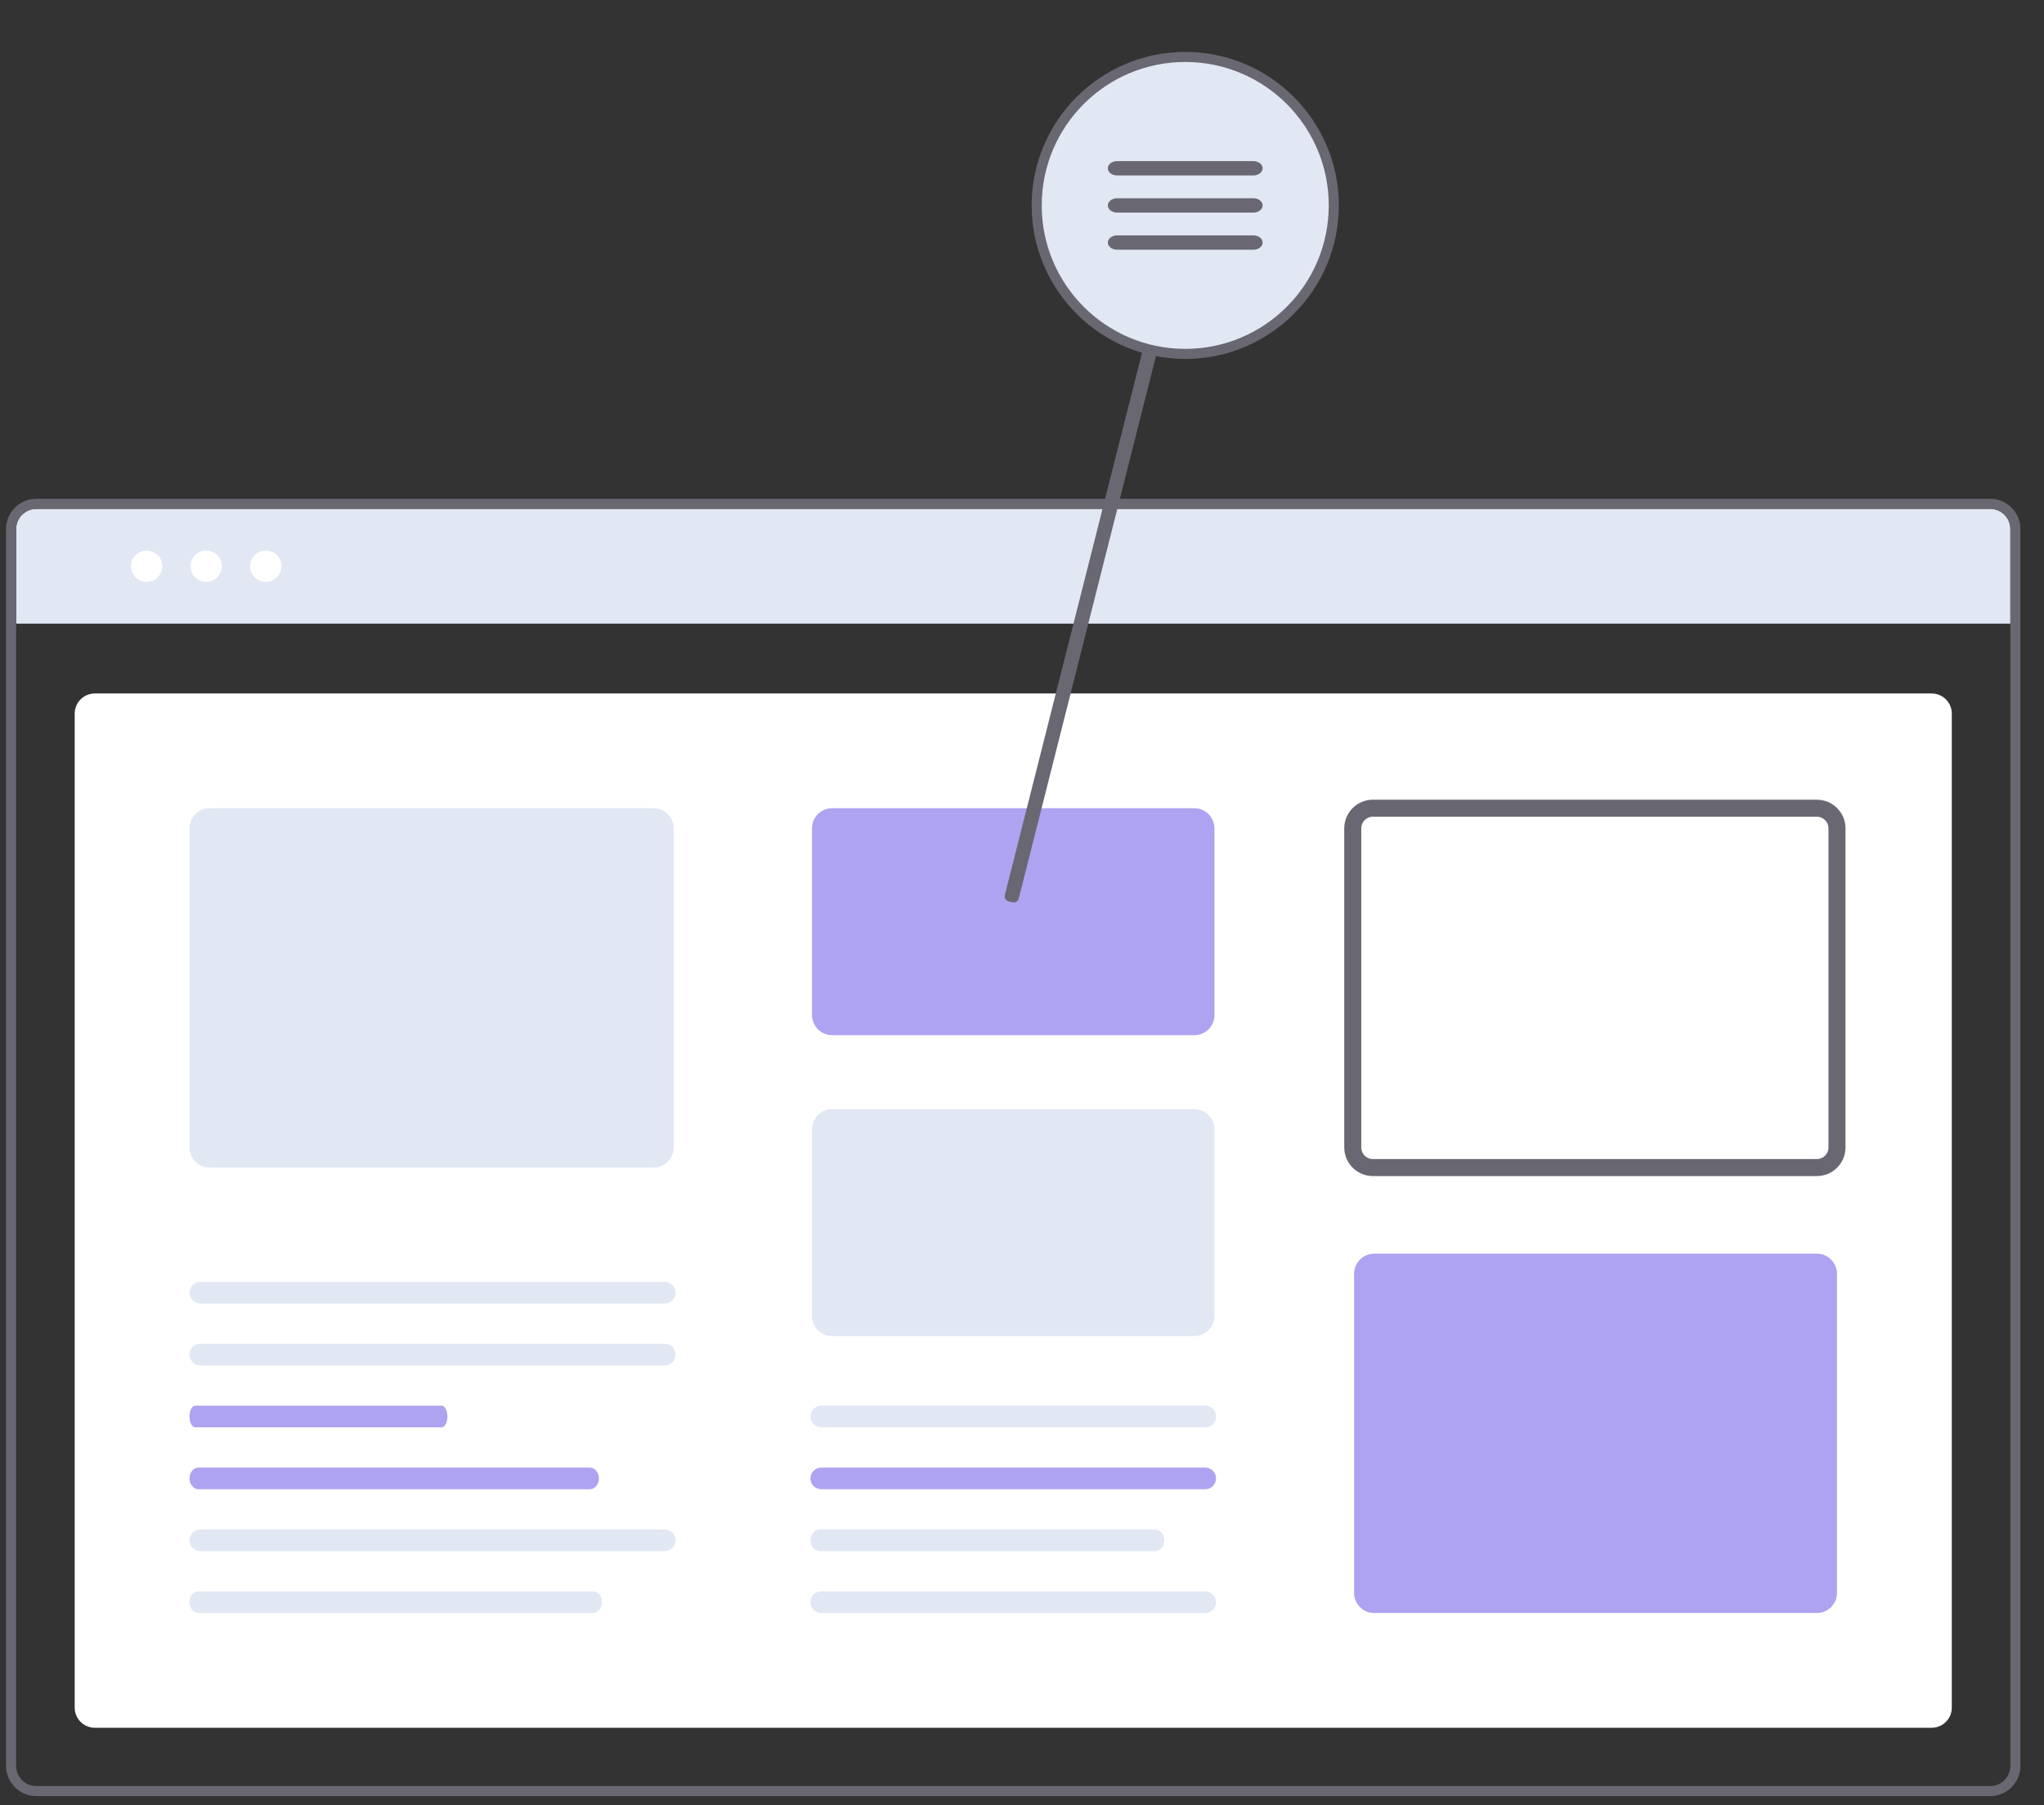<svg width="300" height="265" viewBox="0 0 300 265" fill="none" xmlns="http://www.w3.org/2000/svg">
<rect x="0" y="0" width="300" height="265" fill="#333333" stroke="none"/>
<path d="M295.063 91.543H2.367V77.656C2.367 76.023 3.692 74.699 5.325 74.699H292.105C293.738 74.699 295.063 76.023 295.063 77.656V91.543Z" fill="#E1E7F3"/>
<path d="M21.521 85.423C22.794 85.423 23.825 84.392 23.825 83.121C23.825 81.849 22.794 80.818 21.521 80.818C20.249 80.818 19.218 81.849 19.218 83.121C19.218 84.392 20.249 85.423 21.521 85.423Z" fill="white"/>
<path d="M30.266 85.423C31.538 85.423 32.569 84.392 32.569 83.121C32.569 81.849 31.538 80.818 30.266 80.818C28.994 80.818 27.962 81.849 27.962 83.121C27.962 84.392 28.994 85.423 30.266 85.423Z" fill="white"/>
<path d="M39.01 85.423C40.282 85.423 41.313 84.392 41.313 83.121C41.313 81.849 40.282 80.818 39.01 80.818C37.737 80.818 36.706 81.849 36.706 83.121C36.706 84.392 37.737 85.423 39.01 85.423Z" fill="white"/>
<path d="M292.105 74.698C293.738 74.698 295.063 76.022 295.063 77.656V259.22C295.063 260.853 293.738 262.177 292.105 262.177H5.325C3.692 262.177 2.367 260.853 2.367 259.22V77.656C2.367 76.022 3.692 74.698 5.325 74.698H292.105ZM292.105 73.219H5.325C2.878 73.219 0.888 75.209 0.888 77.656V259.22C0.888 261.666 2.878 263.656 5.325 263.656H292.105C294.552 263.656 296.543 261.666 296.543 259.22V77.656C296.543 75.21 294.552 73.219 292.105 73.219Z" fill="#696872"/>
<path d="M283.509 253.623H13.921C12.288 253.623 10.963 252.298 10.963 250.665V104.753C10.963 103.119 12.288 101.795 13.921 101.795H283.509C285.143 101.795 286.468 103.119 286.468 104.753V250.665C286.468 252.298 285.143 253.623 283.509 253.623Z" fill="white"/>
<path d="M95.926 171.389H30.772C29.138 171.389 27.813 170.065 27.813 168.432V121.597C27.813 119.964 29.138 118.64 30.772 118.64H95.926C97.56 118.64 98.885 119.964 98.885 121.597V168.432C98.885 170.065 97.56 171.389 95.926 171.389Z" fill="#E1E7F3"/>
<path d="M266.659 171.389H201.505C199.871 171.389 198.546 170.065 198.546 168.432V121.597C198.546 119.964 199.871 118.64 201.505 118.64H266.659C268.293 118.64 269.618 119.964 269.618 121.597V168.432C269.618 170.065 268.293 171.389 266.659 171.389Z" stroke="#696872" stroke-width="2.5" stroke-miterlimit="10"/>
<path d="M97.563 200.437H29.404C28.525 200.437 27.813 199.726 27.813 198.847C27.813 197.969 28.525 197.257 29.404 197.257H97.564C98.442 197.257 99.154 197.969 99.154 198.847C99.154 199.726 98.442 200.437 97.563 200.437Z" fill="#E1E7F3"/>
<path d="M97.563 191.352H29.404C28.525 191.352 27.813 190.641 27.813 189.762C27.813 188.885 28.525 188.172 29.404 188.172H97.564C98.442 188.172 99.154 188.884 99.154 189.762C99.154 190.641 98.442 191.352 97.563 191.352Z" fill="#E1E7F3"/>
<path d="M64.824 209.523H28.657C28.191 209.523 27.813 208.811 27.813 207.933C27.813 207.054 28.191 206.343 28.657 206.343H64.824C65.29 206.343 65.668 207.054 65.668 207.933C65.668 208.811 65.29 209.523 64.824 209.523Z" fill="#ADA3F1"/>
<path d="M86.562 218.608H29.153C28.413 218.608 27.813 217.896 27.813 217.018C27.813 216.14 28.413 215.428 29.153 215.428H86.562C87.302 215.428 87.902 216.139 87.902 217.018C87.902 217.896 87.302 218.608 86.562 218.608Z" fill="#ADA3F1"/>
<path d="M97.563 227.693H29.404C28.525 227.693 27.813 226.981 27.813 226.103C27.813 225.225 28.525 224.513 29.404 224.513H97.564C98.442 224.513 99.154 225.224 99.154 226.103C99.154 226.981 98.442 227.693 97.563 227.693Z" fill="#E1E7F3"/>
<path d="M87.01 236.777H29.163C28.417 236.777 27.813 236.066 27.813 235.187C27.813 234.309 28.417 233.597 29.163 233.597H87.01C87.755 233.597 88.359 234.309 88.359 235.187C88.359 236.066 87.755 236.777 87.01 236.777Z" fill="#E1E7F3"/>
<path d="M176.888 209.523H120.543C119.665 209.523 118.952 208.811 118.952 207.933C118.952 207.054 119.664 206.343 120.543 206.343H176.888C177.766 206.343 178.479 207.054 178.479 207.933C178.479 208.811 177.766 209.523 176.888 209.523Z" fill="#E1E7F3"/>
<path d="M176.888 218.608H120.543C119.665 218.608 118.952 217.896 118.952 217.018C118.952 216.14 119.664 215.428 120.543 215.428H176.888C177.766 215.428 178.479 216.139 178.479 217.018C178.479 217.896 177.766 218.608 176.888 218.608Z" fill="#ADA3F1"/>
<path d="M169.501 227.693H120.339C119.573 227.693 118.951 226.981 118.951 226.103C118.951 225.225 119.573 224.513 120.339 224.513H169.501C170.267 224.513 170.888 225.224 170.888 226.103C170.888 226.981 170.267 227.693 169.501 227.693Z" fill="#E1E7F3"/>
<path d="M176.888 236.777H120.543C119.665 236.777 118.952 236.066 118.952 235.187C118.952 234.309 119.664 233.597 120.543 233.597H176.888C177.766 233.597 178.479 234.309 178.479 235.187C178.479 236.066 177.766 236.777 176.888 236.777Z" fill="#E1E7F3"/>
<path d="M266.659 236.778H201.698C200.064 236.778 198.74 235.453 198.74 233.82V186.985C198.74 185.352 200.064 184.028 201.698 184.028H266.659C268.293 184.028 269.618 185.352 269.618 186.985V233.82C269.618 235.454 268.293 236.778 266.659 236.778Z" fill="#ADA3F1"/>
<path d="M175.289 151.958H122.141C120.507 151.958 119.182 150.634 119.182 149V121.597C119.182 119.964 120.507 118.64 122.141 118.64H175.289C176.922 118.64 178.247 119.964 178.247 121.597V149C178.247 150.634 176.923 151.958 175.289 151.958Z" fill="#ADA3F1"/>
<path d="M175.289 196.129H122.141C120.507 196.129 119.182 194.805 119.182 193.171V165.768C119.182 164.135 120.507 162.811 122.141 162.811H175.289C176.922 162.811 178.247 164.135 178.247 165.768V193.171C178.247 194.805 176.923 196.129 175.289 196.129Z" fill="#E1E7F3"/>
<path d="M169.811 51.691L149.518 131.911C149.418 132.307 149.016 132.547 148.62 132.447L148.012 132.293C147.617 132.193 147.376 131.791 147.477 131.395L167.769 51.174C167.869 50.779 168.272 50.538 168.667 50.639L169.275 50.793C169.671 50.893 169.911 51.295 169.811 51.691Z" fill="#696872"/>
<path d="M173.959 51.949C186.001 51.949 195.762 42.191 195.762 30.154C195.762 18.116 186.001 8.358 173.959 8.358C161.918 8.358 152.156 18.116 152.156 30.154C152.156 42.191 161.918 51.949 173.959 51.949Z" fill="#E1E7F3"/>
<path d="M173.96 9.097C185.592 9.097 195.023 18.524 195.023 30.154C195.023 41.783 185.593 51.21 173.96 51.21C162.327 51.21 152.896 41.783 152.896 30.154C152.896 18.524 162.327 9.097 173.96 9.097ZM173.96 7.619C161.53 7.619 151.417 17.728 151.417 30.154C151.417 42.58 161.53 52.689 173.96 52.689C186.39 52.689 196.502 42.58 196.502 30.154C196.502 17.728 186.389 7.619 173.96 7.619Z" fill="#696872"/>
<path d="M183.956 25.755H163.963C163.21 25.755 162.599 25.284 162.599 24.702C162.599 24.121 163.209 23.649 163.963 23.649H183.956C184.709 23.649 185.32 24.121 185.32 24.702C185.32 25.284 184.709 25.755 183.956 25.755Z" fill="#696872"/>
<path d="M183.956 31.206H163.963C163.21 31.206 162.599 30.735 162.599 30.154C162.599 29.572 163.209 29.101 163.963 29.101H183.956C184.709 29.101 185.32 29.572 185.32 30.154C185.32 30.735 184.709 31.206 183.956 31.206Z" fill="#696872"/>
<path d="M183.956 36.658H163.963C163.21 36.658 162.599 36.186 162.599 35.605C162.599 35.023 163.209 34.552 163.963 34.552H183.956C184.709 34.552 185.32 35.023 185.32 35.605C185.32 36.186 184.709 36.658 183.956 36.658Z" fill="#696872"/>
</svg>
